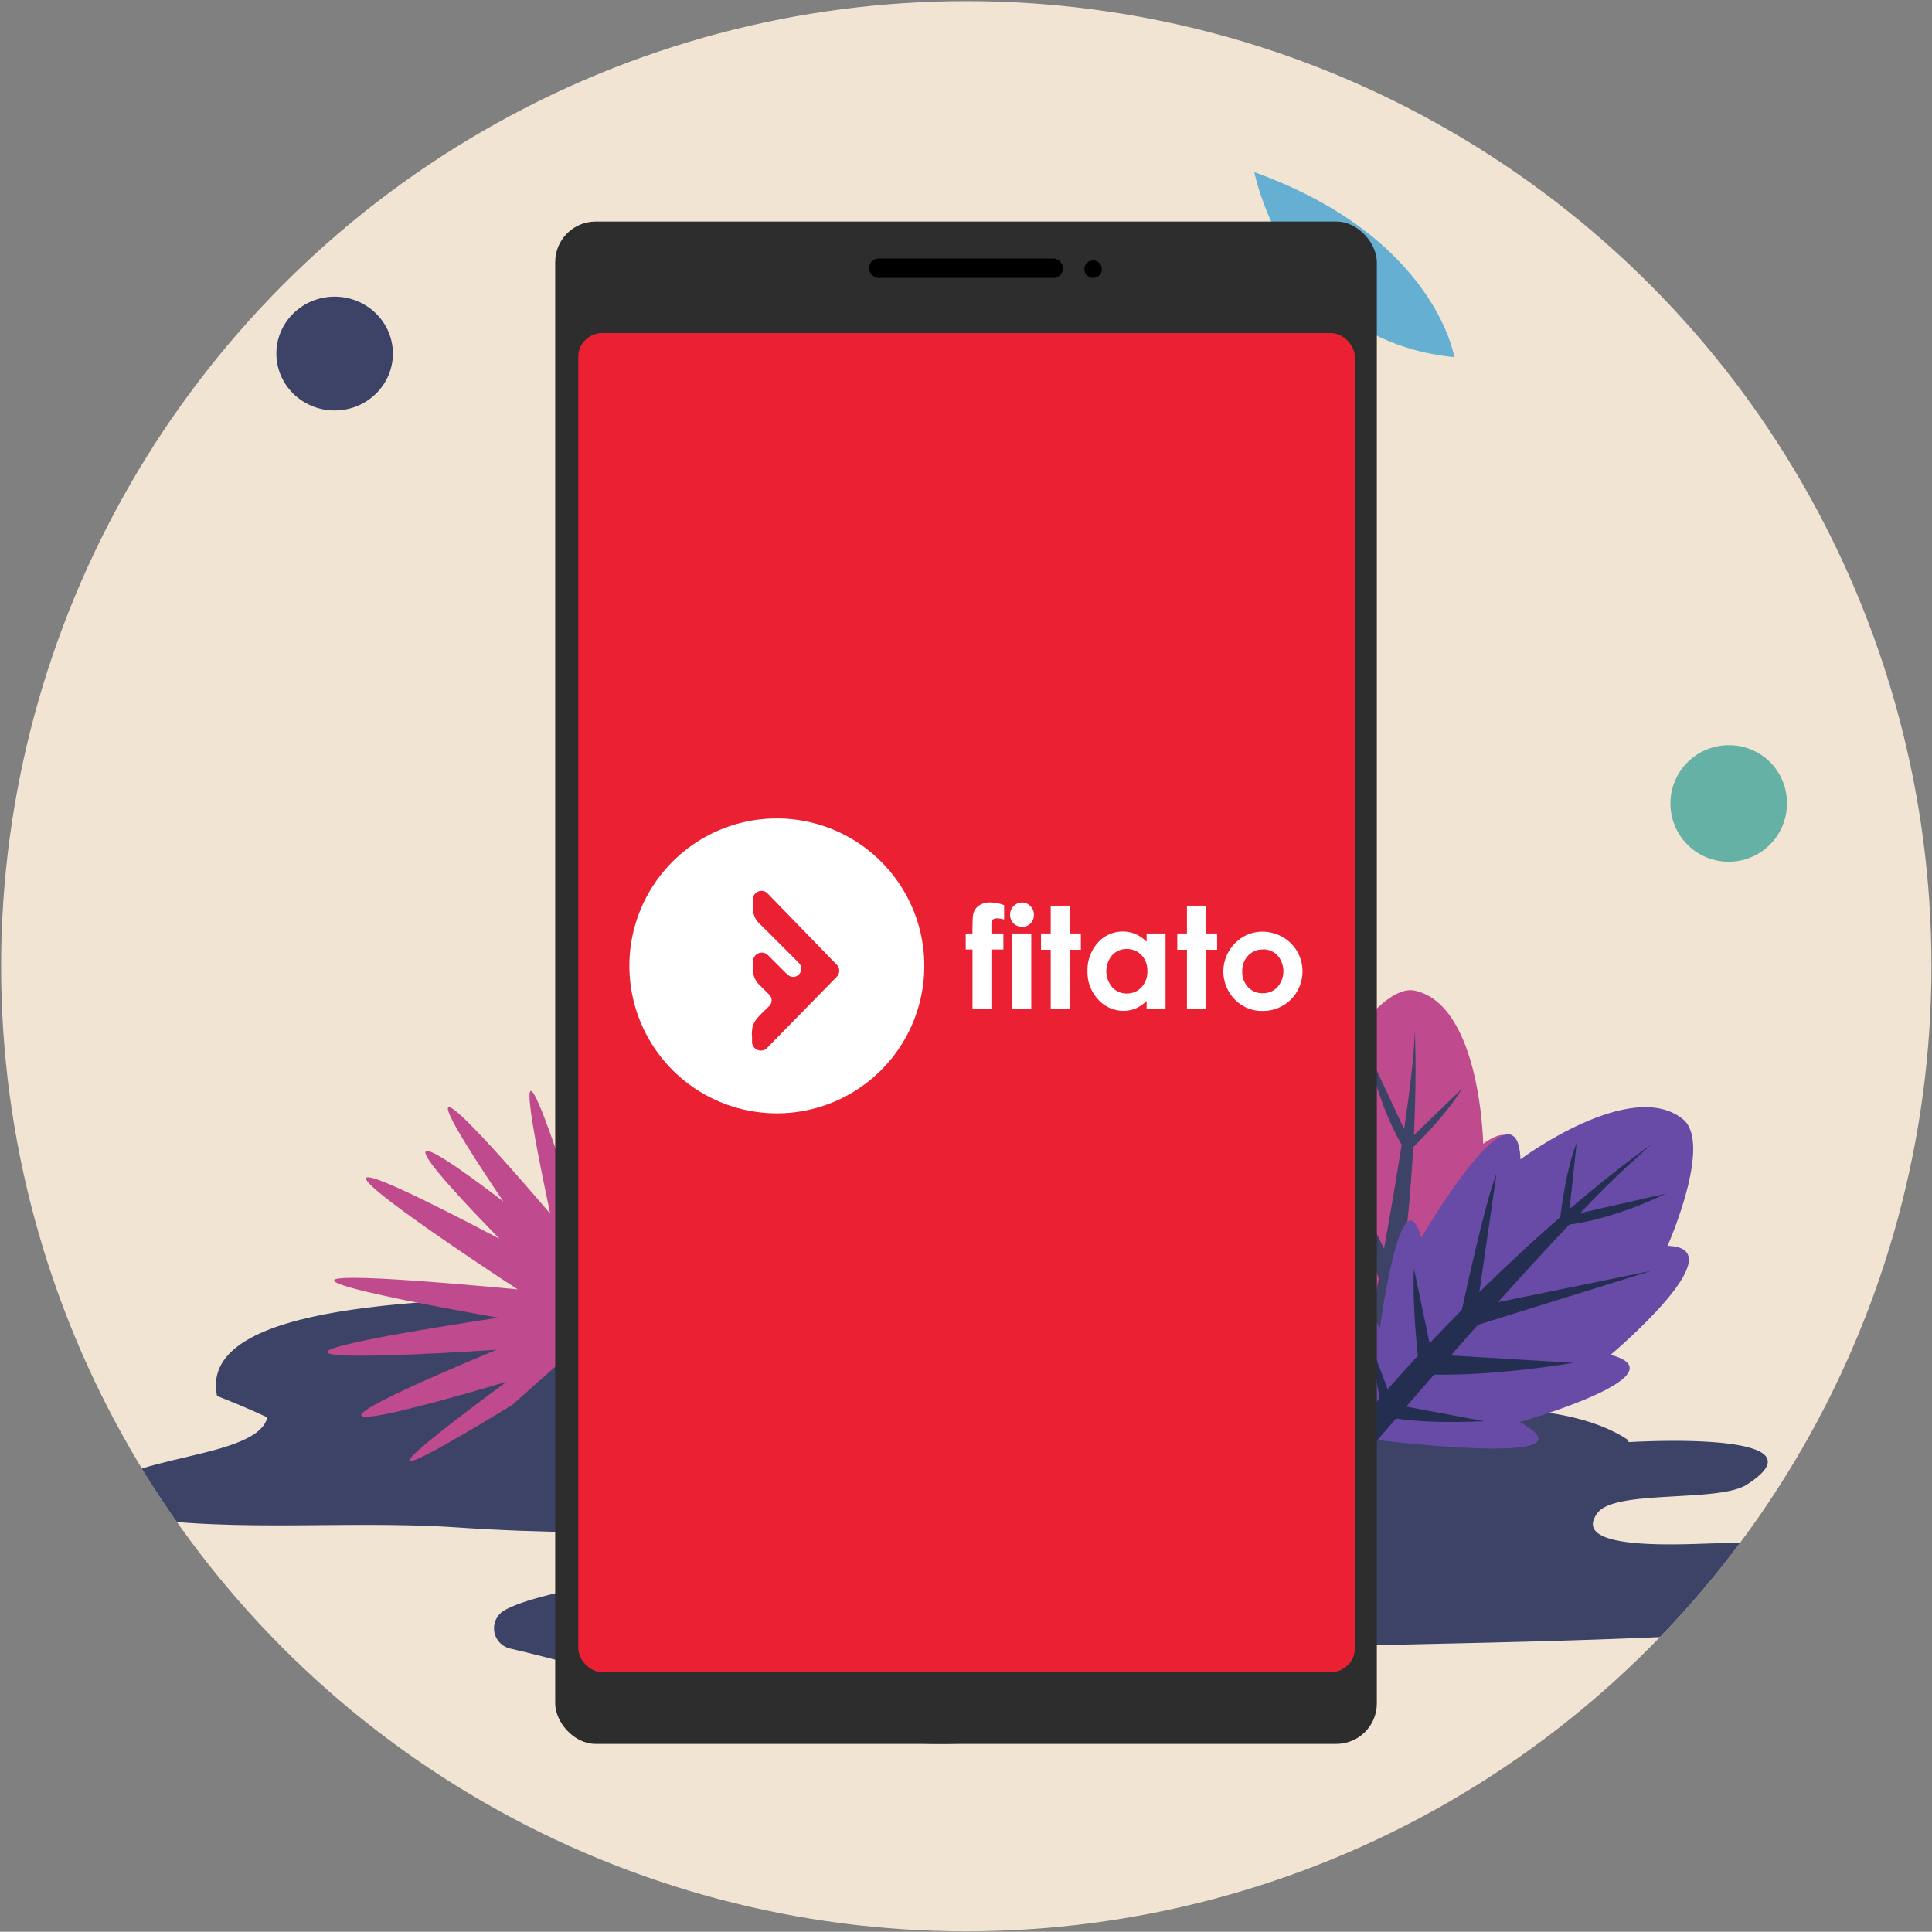 <svg xmlns="http://www.w3.org/2000/svg" viewBox="0 0 572.33 572.25"><rect x="0" y="0" width="572.33" height="572.25" fill="#808080" stroke="none"/><defs><style>.cls-4{fill:#3c4366}.cls-5{fill:#bf4a8d}.cls-12{fill:#fff}</style><clipPath id="clip-path"><circle cx="286.17" cy="286.12" r="286" fill="none"/></clipPath></defs><g id="BACKGROUND_1" data-name="BACKGROUND 1"><g clip-path="url(#clip-path)"><circle cx="286.33" cy="286.33" r="286" fill="#f1e4d3"/><path class="cls-4" d="M482.33 426.6c-20.6-13.86-61.1-8.79-87.17-8.6-7.56.05-45.28 3-36.23-9 5.23-7 35.72-3 44.16-8.36 26.76-17-40.27-13.19-52-11C322 395 294.82 399 265.67 400.92c9.07-1.6 36.32-9.7 28-16.91-3-2.62-9.16-3.51-16.43-3.45-39.62-6.67-79.38.15-117.63 3.22-25.37 2-101.38 1-95.32 29.76 5.13 2 10.13 4.1 14.91 6.35-3.36 14.11-55 10.44-49.2 27.88 34.48 7.07 70 2.29 105.65 4.72 49.46 3.37 96.75.22 145.43-3.67 24.21-2 207.24-.66 201.25-22.22z"/><path class="cls-4" d="M596.67 465.77c-20.61-13.86-61.11-8.79-87.18-8.6-7.56 0-45.27 3-36.23-9 5.23-7 35.72-3 44.17-8.35 26.76-17.05-40.27-13.19-52-11-29.12 5.34-56.27 9.37-85.42 11.28 9.06-1.61 36.32-9.71 27.95-16.91-3-2.63-9.16-3.51-16.43-3.45-39.62-6.67-79.37.15-117.63 3.22-18.71 1.5-64.94 1.33-85.51 12.66a12.06 12.06 0 0 0 1 21.56l.14.06a3.68 3.68 0 0 1 .81 6.26c-8.41 6.43-30.46 7.83-40.87 13.5a6.16 6.16 0 0 0 1.53 11.33c34.71 8 86.16 25.73 119.55 28 49.46 3.37 76.16-24.54 124.84-28.42 24.23-1.91 207.26-.59 201.28-22.14z"/><path class="cls-5" d="M188.93 375.5c11.06-20.52 26.64-51.33-6.56-3.32-4.74-101.28-7.61-18.57-8.1-2.17-7.84-25.14-27.27-85.52-11.27-10.49-47.09-54.88-29.07-26.08-13.85-3.56-18.18-13.92-40.81-29.65-1.2 11-92-48.4 5.4 15 5.4 15-118.94-11.11-5.73 8.39-5.73 8.39-113.72 17.33-.52 9.5-.52 9.5-91.9 38.27 3 9.45 3 9.45-65.87 48.64 1.62 6.9 1.62 6.9L179 392l2.18-2.37c57.91-62.75 23.11-29.19 7.75-14.13zM377.29 353.18s1.95-49.3 15.15-33.09c0 0 15.74-29.19 26.85-26.59 19.35 4.51 20.09 45.32 20.09 45.32 20.85-14.8-.34 37.43-.34 37.43 19.75-7.76-13.53 26-13.53 26 22.67-2.68-22.15 24.71-22.15 24.71S350.8 374.83 378 386.62c0 0-18.84-47.05-.71-33.44z"/><path class="cls-4" d="M403.36 427s-1.43-1.43-3.65-3.71c.46-2.24 1-5 1.68-8.28-7.84-7.43-16.57-20.12-16.57-20.12l17.51 15.49c.75-3.74 1.57-7.89 2.45-12.37-11.78-14.44-22.59-34.73-22.59-34.73l24 27.36c.74-3.85 1.49-7.84 2.25-11.93l-18.92-50.42 20.48 41.6c1.88-10.4 3.7-21 5.22-30.8C408.06 326.83 405 311 405 311l10.95 23.48c1.75-11.83 3-22.16 3.15-29 0 0 .69 11.24-.25 30.78L433 322.63c-3.89 6.58-11 13.93-14.34 17.19-.52 9.32-1.41 20.29-2.89 32.66L440.41 347c-3.44 6.18-18.23 24-25.55 32.8q-.89 6.59-2 13.62l20.33-9.9c-6.47 5.56-15.66 11.53-21.14 14.92q-1.06 6.4-2.33 13.16l12.11-3.73c-3.49 2.31-8.91 5.24-12.79 7.26-.6 3.11-1.25 6.26-1.93 9.45-2.27 1.49-3.75 2.42-3.75 2.42z"/><path d="M477.14 401.33s37.78-31.74 16.85-32.26c0 0 13.45-30.28 4.57-37.52-15.42-12.53-48.13 11.88-48.13 11.88-1.05-25.53-29.38 23.21-29.38 23.21-5.95-20.3-12.26 26.68-12.26 26.68-11.78-19.56-6 32.64-6 32.64s73.4 9.6 47.4-4.7c.06.01 48.81-13.91 26.95-19.93z" fill="#674ba6"/><path d="M402.84 426s2 .26 5.22.62c1.49-1.74 3.31-3.88 5.51-6.4 10.67 1.65 26 .79 26 .79l-23-4.32c2.5-2.87 5.28-6.07 8.27-9.49 18.62.4 41.26-3.47 41.26-3.47l-36.3-2.19c2.59-2.94 5.29-6 8-9.08l51.45-16-45.49 9.29c7.06-7.86 14.33-15.79 21.14-23 14.1-1.83 28.51-9.12 28.51-9.12l-25.26 5.73a279.27 279.27 0 0 1 21-20.24s-9.33 6.34-24.19 19.06l2.1-19.54c-2.82 7.12-4.28 17.24-4.83 21.9-7 6.12-15.16 13.54-24 22.29l5.09-35.08c-2.73 6.5-7.84 29.14-10.26 40.29-3.11 3.14-6.31 6.45-9.56 9.91l-4.63-22.13c-.44 8.53.49 19.45 1.16 25.84q-4.43 4.79-8.95 9.89l-4.48-11.85c.31 4.17 1.33 10.25 2.11 14.56-2.08 2.38-4.19 4.82-6.3 7.31.24 2.68.43 4.43.43 4.43z" fill="#242e51"/><ellipse class="cls-4" cx="99.13" cy="104.74" rx="17.26" ry="16.86"/><path d="M529.36 237.63a17.26 17.26 0 1 1-17.66-16.86h.4a17.07 17.07 0 0 1 17.26 16.86z" fill="#65b1a5"/><path d="M371.58 51s9.65 50 59.24 54.81c0-.05-5.63-35.51-59.24-54.81z" fill="#65afd3"/><rect x="164.47" y="65.63" width="243.4" height="450.98" rx="12" ry="12" fill="#2d2d2d"/><rect x="171.3" y="98.67" width="230.07" height="396.67" rx="7.08" ry="7.08" fill="#eb2032"/><rect x="257.42" y="76.58" width="57.5" height="5.75" rx="2.87" ry="2.87"/><circle cx="323.82" cy="79.73" r="2.6"/></g><g id="_Group_" data-name="&lt;Group&gt;"><path id="_Compound_Path_" data-name="&lt;Compound Path&gt;" class="cls-12" d="M286.08 276.53h2c0-2.92.06-4.66.14-5.19a4.26 4.26 0 0 1 1.55-2.92 5.78 5.78 0 0 1 3.75-1.08 11.79 11.79 0 0 1 3.94.8v4.27a7.64 7.64 0 0 0-2-.35 2.12 2.12 0 0 0-1.44.41 1.78 1.78 0 0 0-.33 1.27v2.79h3.55v4.75h-3.55v17.59h-5.6v-17.59h-2z"/><path id="_Compound_Path_2" data-name="&lt;Compound Path&gt;" class="cls-12" d="M302.69 267.34a3.39 3.39 0 0 1 2.53 1.07 3.55 3.55 0 0 1 1.06 2.58 3.51 3.51 0 0 1-1 2.56 3.53 3.53 0 0 1-5 0 3.58 3.58 0 0 1-1.06-2.62 3.59 3.59 0 0 1 3.56-3.57zm-2.8 9.19h5.61v22.34h-5.61z"/><path id="_Compound_Path_3" data-name="&lt;Compound Path&gt;" class="cls-12" d="M311.26 268.3h5.61v8.23h3.32v4.83h-3.32v17.51h-5.61v-17.51h-2.87v-4.83h2.87z"/><path id="_Compound_Path_4" data-name="&lt;Compound Path&gt;" class="cls-12" d="M339.67 276.53h5.61v22.34h-5.61v-2.36a11 11 0 0 1-3.29 2.25 9.35 9.35 0 0 1-3.58.68 10 10 0 0 1-7.48-3.35 11.74 11.74 0 0 1-3.16-8.35 12 12 0 0 1 3.06-8.48 9.74 9.74 0 0 1 7.42-3.3 9.34 9.34 0 0 1 3.77.76 10.26 10.26 0 0 1 3.26 2.28zm-5.89 4.6a5.66 5.66 0 0 0-4.31 1.84 7.33 7.33 0 0 0 0 9.47 5.64 5.64 0 0 0 4.3 1.87 5.76 5.76 0 0 0 4.38-1.84 6.7 6.7 0 0 0 1.74-4.81 6.52 6.52 0 0 0-1.74-4.72 5.86 5.86 0 0 0-4.37-1.81z"/><path id="_Compound_Path_5" data-name="&lt;Compound Path&gt;" class="cls-12" d="M351.62 268.3h5.6v8.23h3.33v4.83h-3.33v17.51h-5.6v-17.51h-2.87v-4.83h2.87z"/><path id="_Compound_Path_6" data-name="&lt;Compound Path&gt;" class="cls-12" d="M374 276a11.9 11.9 0 0 1 5.94 1.58 11.39 11.39 0 0 1 4.34 4.29 11.55 11.55 0 0 1 1.56 5.85 11.67 11.67 0 0 1-1.57 5.91 11.26 11.26 0 0 1-4.28 4.3 11.76 11.76 0 0 1-6 1.55 11.14 11.14 0 0 1-8.2-3.41 11.84 11.84 0 0 1 .44-17A11.18 11.18 0 0 1 374 276zm.09 5.28a5.77 5.77 0 0 0-4.35 1.81 6.44 6.44 0 0 0-1.74 4.61 6.55 6.55 0 0 0 1.72 4.72 5.71 5.71 0 0 0 4.35 1.81 5.82 5.82 0 0 0 4.38-1.83 7.19 7.19 0 0 0 0-9.37 5.8 5.8 0 0 0-4.32-1.79z"/></g><path id="_Compound_Path_7" data-name="&lt;Compound Path&gt;" class="cls-12" d="M186.45 286.1a43.68 43.68 0 1 1 42.68 43.7 43.71 43.71 0 0 1-42.68-43.7zm36.28 20.72h.05v1.59a2.62 2.62 0 0 0 4.64 1.85c1.6-1.65 3.22-3.29 4.83-4.94q7.73-7.87 15.43-15.76a2.57 2.57 0 0 0 .08-3.89q-10.14-10.47-20.3-20.92a2.53 2.53 0 0 0-3-.58 2.7 2.7 0 0 0-1.48 2.68c0 .78.13 1.56.11 2.33a5.62 5.62 0 0 0 1.82 4.34c2.43 2.41 4.85 4.84 7.27 7.26 1.5 1.5 3 3 4.49 4.51a2.4 2.4 0 0 1 .19 3.15 2.36 2.36 0 0 1-3.09.62 4.17 4.17 0 0 1-.86-.71c-1.81-1.8-3.61-3.62-5.43-5.41a2.58 2.58 0 0 0-4.39 1.89v2.33a5.94 5.94 0 0 0 1.9 4.61l2.64 2.64a2.41 2.41 0 0 1 0 3.84c-1.11 1.13-2.31 2.19-3.34 3.39a7.35 7.35 0 0 0-1.35 2.49 12.53 12.53 0 0 0-.21 2.69z"/></g></svg>